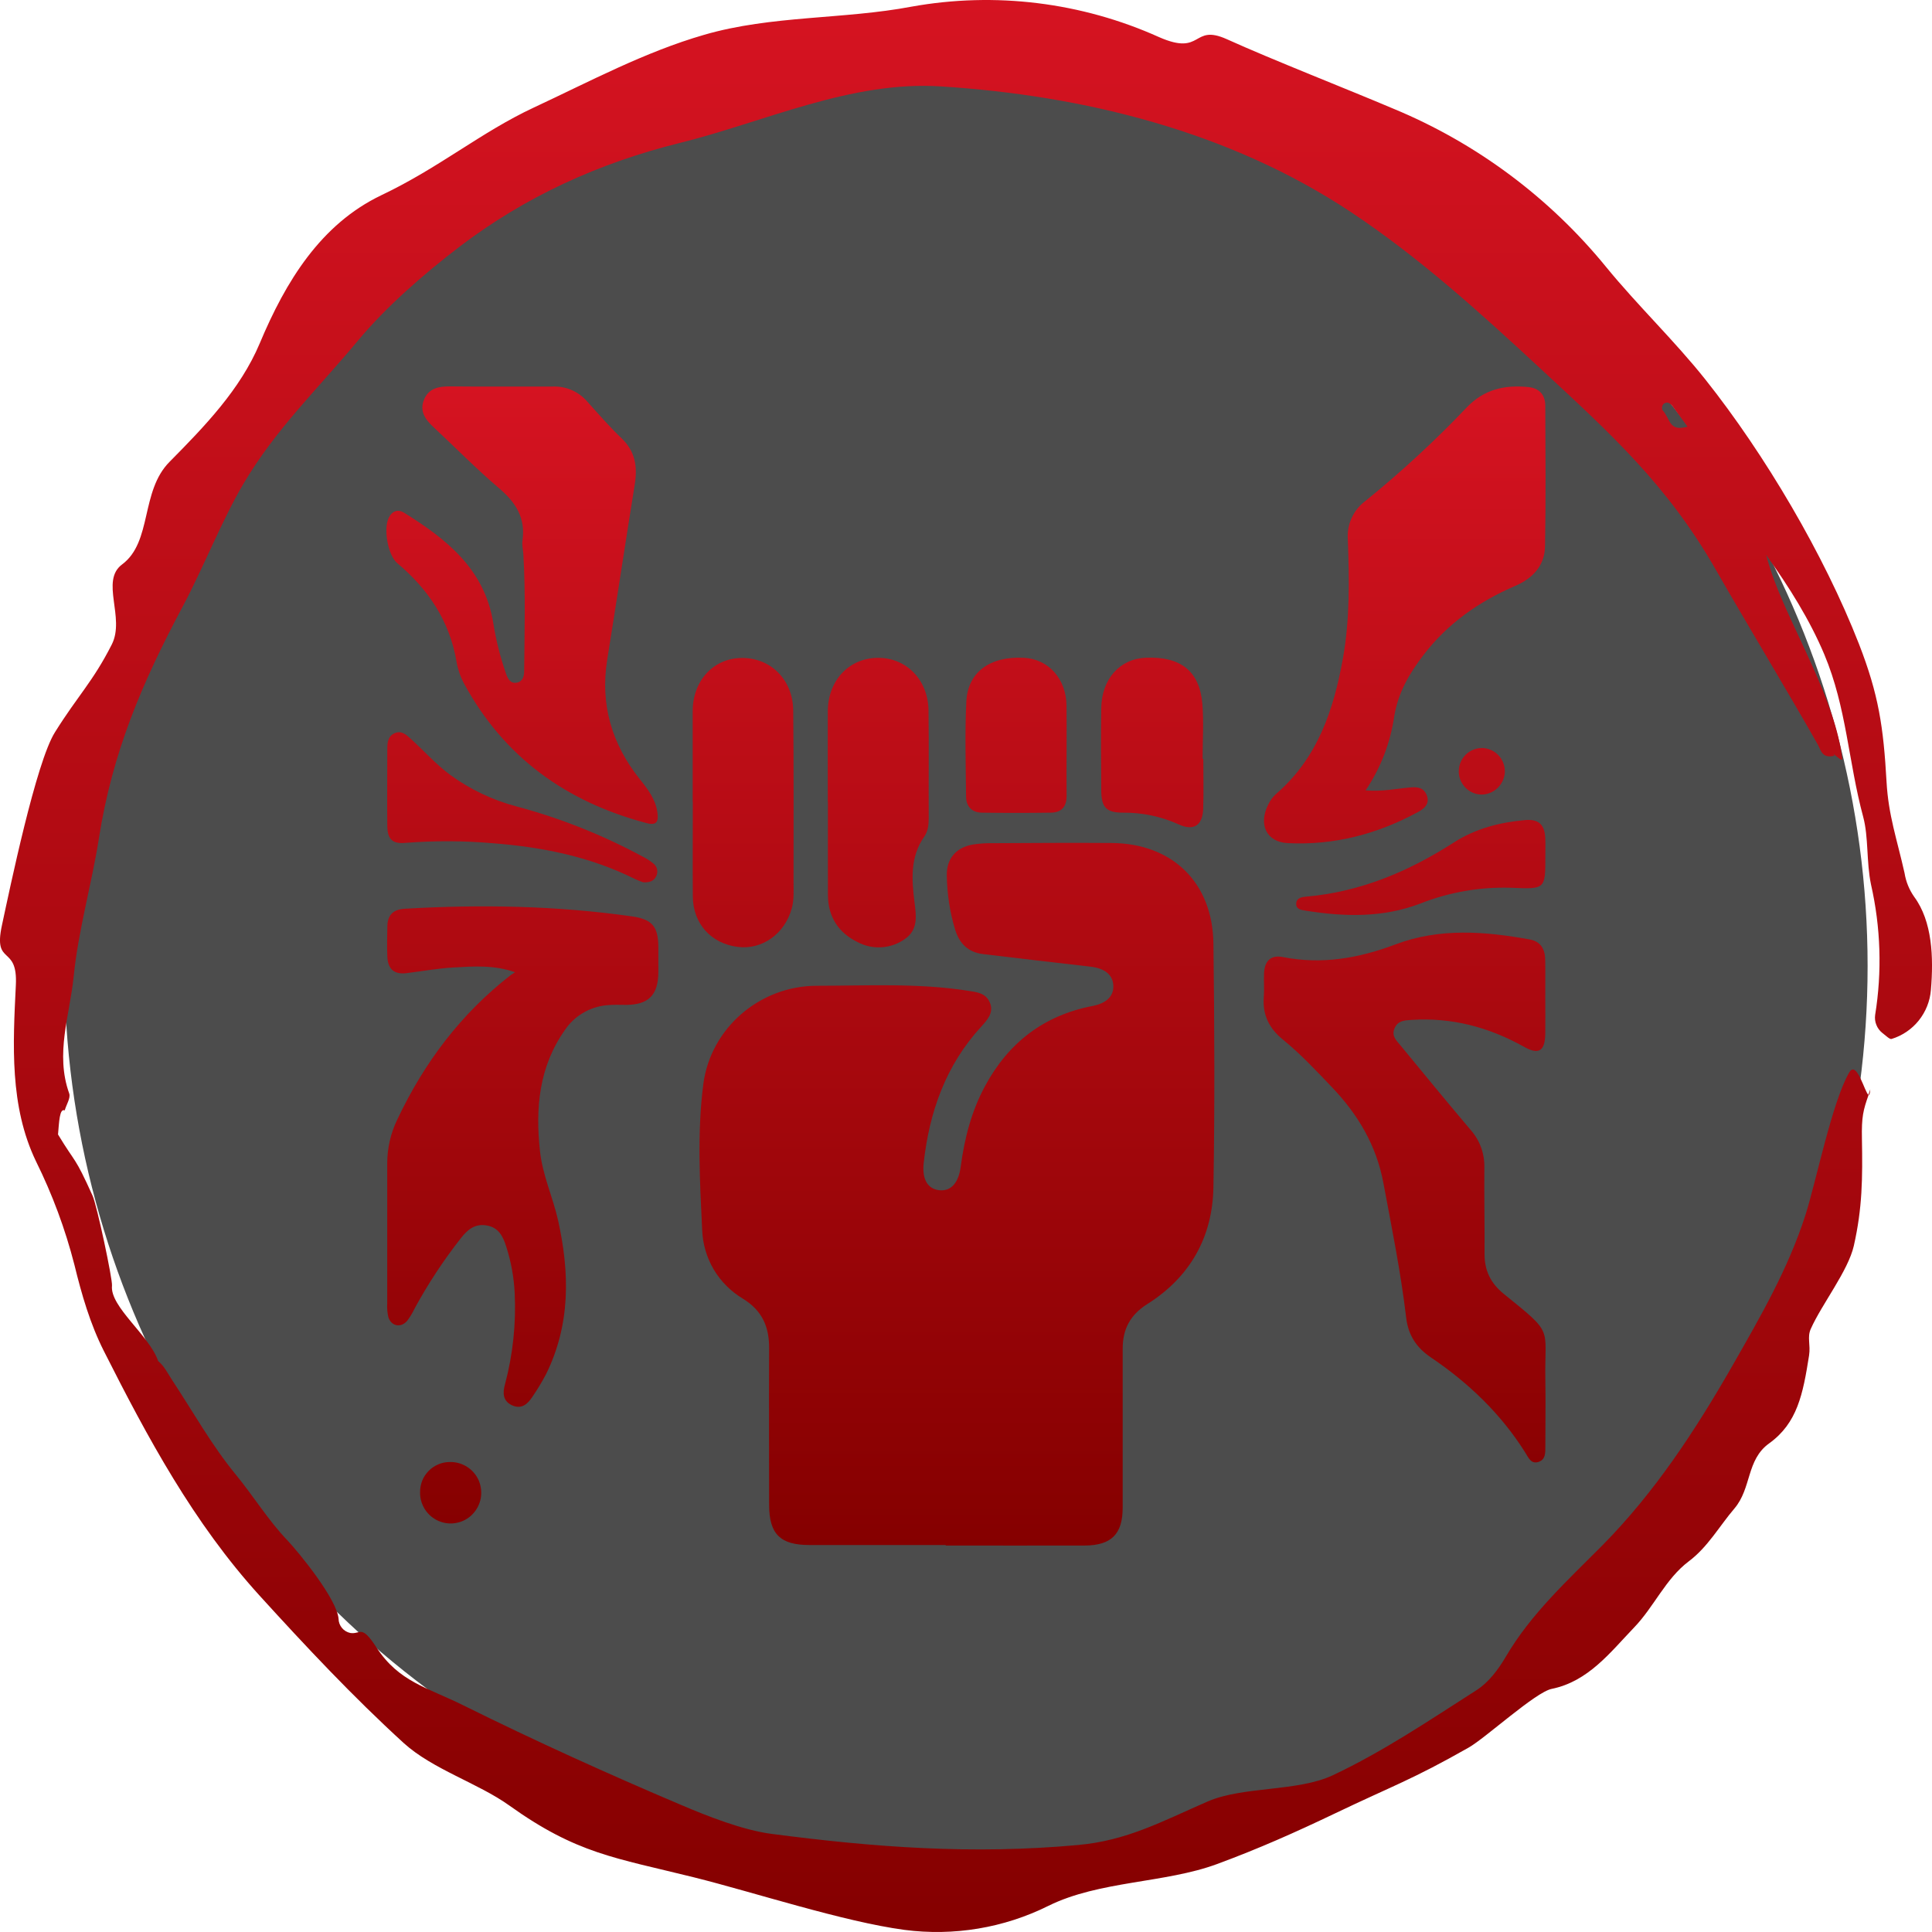 <svg width="30" height="30" viewBox="0 0 30 30" fill="none" xmlns="http://www.w3.org/2000/svg">
<g filter="url(#filter0_b_124_1178)">
<circle cx="15" cy="15" r="14" fill="black" fill-opacity="0.7"/>
</g>
<path d="M29.042 16.915C29.031 16.946 29.021 16.977 29.012 17.001C29.026 17.008 29.037 16.986 29.042 16.915Z" fill="url(#paint0_linear_124_1178)"/>
<path d="M26.481 5.893C25.998 5.286 25.431 4.747 24.94 4.146C24.059 3.066 22.924 2.221 21.637 1.688C20.919 1.383 19.765 0.932 19.049 0.608C18.504 0.364 18.683 0.878 17.997 0.576C16.794 0.035 15.454 -0.13 14.156 0.103C13.102 0.303 11.979 0.237 10.936 0.54C10.011 0.807 9.156 1.266 8.289 1.67C7.465 2.055 6.824 2.603 5.918 3.033C4.982 3.482 4.438 4.365 4.033 5.332C3.731 6.05 3.174 6.624 2.633 7.171C2.177 7.63 2.368 8.414 1.895 8.765C1.553 9.02 1.947 9.59 1.736 10.007C1.443 10.585 1.21 10.799 0.854 11.369C0.559 11.834 0.152 13.802 0.03 14.368C-0.109 15.012 0.279 14.656 0.246 15.299C0.201 16.217 0.147 17.177 0.559 18.033C0.813 18.546 1.013 19.084 1.155 19.638C1.268 20.101 1.399 20.555 1.612 20.977C2.291 22.322 3.003 23.646 4.032 24.778C4.751 25.568 5.478 26.344 6.269 27.066C6.718 27.474 7.424 27.689 7.906 28.034C8.957 28.786 9.544 28.845 10.775 29.151C11.707 29.383 13.095 29.84 14.044 29.967C14.809 30.067 15.588 29.938 16.279 29.594C17.073 29.202 18.089 29.244 18.898 28.945C19.55 28.704 20.107 28.456 20.729 28.159C21.644 27.721 21.918 27.64 22.804 27.137C23.066 26.989 23.842 26.276 24.094 26.225C24.663 26.109 25.002 25.66 25.372 25.274C25.684 24.951 25.861 24.518 26.221 24.246C26.521 24.021 26.696 23.7 26.931 23.425C27.202 23.107 27.114 22.669 27.472 22.412C27.909 22.097 27.996 21.651 28.091 21.048C28.117 20.879 28.058 20.765 28.119 20.632C28.29 20.25 28.698 19.733 28.786 19.345C28.919 18.758 28.923 18.293 28.912 17.684C28.905 17.341 28.932 17.239 29.015 17.002C28.957 16.972 28.832 16.451 28.714 16.654C28.448 17.111 28.196 18.366 28.034 18.869C27.765 19.704 27.344 20.431 26.903 21.203C26.325 22.212 25.695 23.174 24.88 23.998C24.34 24.542 23.775 25.055 23.381 25.727C23.266 25.923 23.114 26.126 22.927 26.245C22.199 26.71 21.483 27.195 20.698 27.565C20.143 27.826 19.305 27.733 18.751 27.974C18.031 28.288 17.5 28.58 16.74 28.649C15.108 28.799 13.59 28.687 11.978 28.476C11.534 28.418 10.981 28.2 10.574 28.026C9.436 27.543 8.308 27.032 7.2 26.483C6.626 26.198 6.196 26.117 5.846 25.582C5.608 25.215 5.602 25.382 5.44 25.357C5.389 25.346 5.343 25.319 5.31 25.279C5.277 25.239 5.258 25.189 5.257 25.137C5.234 24.836 4.652 24.118 4.455 23.91C4.163 23.604 3.935 23.23 3.661 22.897C3.289 22.445 2.999 21.924 2.675 21.433C2.606 21.328 2.548 21.208 2.456 21.135C2.321 20.736 1.705 20.293 1.739 19.964C1.75 19.871 1.506 18.717 1.437 18.566C1.153 17.936 1.185 18.086 0.901 17.616C0.918 17.428 0.923 17.206 1.005 17.242C1.031 17.151 1.099 17.049 1.075 16.98C0.853 16.364 1.084 15.762 1.144 15.163C1.216 14.442 1.423 13.735 1.536 13.016C1.743 11.692 2.202 10.607 2.838 9.416C3.147 8.839 3.449 8.071 3.779 7.514C4.279 6.666 4.925 6.05 5.555 5.293C5.997 4.762 6.583 4.253 7.135 3.831C8.159 3.051 9.298 2.533 10.543 2.223C11.879 1.893 13.209 1.25 14.613 1.342C16.815 1.482 19.084 2.033 20.986 3.299C22.052 4.009 22.989 4.86 23.924 5.727C25.012 6.735 25.895 7.536 26.647 8.853C27.119 9.679 27.761 10.739 28.229 11.566C28.274 11.647 28.293 11.783 28.484 11.735C28.423 11.646 28.613 11.852 28.606 11.783C28.505 10.89 27.853 9.826 27.549 9.008C27.5 8.877 27.46 8.746 27.424 8.616C27.782 9.114 28.103 9.628 28.327 10.16C28.675 10.988 28.7 11.826 28.931 12.682C29.017 13.001 28.979 13.382 29.053 13.735C29.204 14.4 29.226 15.088 29.117 15.761C29.11 15.812 29.116 15.866 29.136 15.914C29.155 15.963 29.187 16.006 29.228 16.039C29.289 16.086 29.343 16.141 29.372 16.133C29.538 16.082 29.686 15.982 29.794 15.847C29.903 15.711 29.969 15.546 29.983 15.373C30.026 14.864 30.005 14.307 29.723 13.925C29.646 13.815 29.595 13.69 29.574 13.558C29.456 13.03 29.323 12.663 29.294 12.137C29.246 11.288 29.172 10.787 28.866 10C28.324 8.612 27.403 7.053 26.481 5.893ZM25.812 6.365C25.807 6.349 25.806 6.333 25.809 6.317C25.812 6.301 25.819 6.286 25.83 6.273C25.891 6.227 25.938 6.262 25.977 6.315C26.073 6.446 26.107 6.494 26.204 6.625C25.908 6.709 25.943 6.503 25.812 6.365Z" fill="url(#paint1_linear_124_1178)"/>
<path d="M14.685 23.991C13.979 23.991 13.274 23.991 12.568 23.991C12.114 23.991 11.944 23.819 11.943 23.37C11.943 22.561 11.939 21.753 11.943 20.944C11.946 20.605 11.838 20.352 11.536 20.166C11.35 20.055 11.194 19.899 11.083 19.713C10.973 19.526 10.911 19.314 10.903 19.096C10.867 18.343 10.824 17.585 10.921 16.835C11.035 15.96 11.802 15.309 12.68 15.307C13.463 15.307 14.248 15.262 15.028 15.384C15.169 15.406 15.31 15.418 15.372 15.572C15.434 15.726 15.332 15.836 15.239 15.939C14.687 16.538 14.431 17.264 14.343 18.059C14.315 18.321 14.411 18.465 14.59 18.482C14.77 18.499 14.886 18.363 14.918 18.115C14.976 17.678 15.084 17.257 15.294 16.867C15.658 16.191 16.208 15.767 16.964 15.621C17.18 15.579 17.292 15.471 17.288 15.309C17.283 15.138 17.155 15.035 16.931 15.01C16.375 14.947 15.82 14.881 15.264 14.815C15.035 14.787 14.898 14.653 14.831 14.435C14.749 14.163 14.706 13.88 14.702 13.595C14.696 13.334 14.847 13.158 15.106 13.114C15.204 13.099 15.302 13.091 15.401 13.093C16.021 13.09 16.641 13.085 17.261 13.09C18.205 13.097 18.831 13.704 18.842 14.654C18.858 15.912 18.864 17.172 18.842 18.432C18.83 19.212 18.477 19.833 17.813 20.251C17.549 20.418 17.433 20.64 17.433 20.942C17.433 21.764 17.433 22.586 17.433 23.408C17.433 23.822 17.258 23.997 16.842 23.999C16.123 24.001 15.404 23.999 14.685 23.999L14.685 23.991Z" fill="url(#paint2_linear_124_1178)"/>
<path d="M7.998 15.097C7.668 14.981 7.352 15.005 7.039 15.023C6.796 15.037 6.555 15.081 6.313 15.111C6.126 15.134 6.025 15.054 6.015 14.86C6.008 14.701 6.012 14.542 6.015 14.383C6.018 14.207 6.106 14.121 6.285 14.111C7.465 14.042 8.643 14.063 9.816 14.23C10.125 14.275 10.221 14.386 10.223 14.705C10.223 14.837 10.223 14.97 10.223 15.103C10.218 15.451 10.072 15.599 9.729 15.604C9.624 15.604 9.517 15.598 9.413 15.61C9.284 15.623 9.16 15.664 9.049 15.731C8.938 15.797 8.843 15.887 8.771 15.995C8.369 16.565 8.312 17.207 8.385 17.876C8.425 18.249 8.585 18.589 8.666 18.95C8.847 19.765 8.86 20.566 8.48 21.336C8.415 21.46 8.343 21.579 8.264 21.694C8.19 21.805 8.096 21.888 7.95 21.821C7.803 21.753 7.806 21.622 7.841 21.497C7.964 21.035 8.015 20.556 7.992 20.078C7.98 19.833 7.936 19.591 7.861 19.358C7.811 19.199 7.742 19.059 7.557 19.029C7.372 18.997 7.259 19.096 7.156 19.227C6.886 19.571 6.645 19.937 6.436 20.322C6.405 20.388 6.367 20.451 6.323 20.509C6.226 20.624 6.074 20.595 6.03 20.451C6.014 20.381 6.008 20.308 6.013 20.237C6.013 19.515 6.013 18.792 6.013 18.07C6.012 17.831 6.066 17.595 6.171 17.38C6.588 16.498 7.16 15.739 7.932 15.14C7.954 15.125 7.976 15.111 7.998 15.097Z" fill="url(#paint3_linear_124_1178)"/>
<path d="M23.995 15.499C23.995 15.684 23.998 15.87 23.995 16.055C23.989 16.322 23.894 16.384 23.664 16.254C23.121 15.951 22.544 15.796 21.92 15.837C21.812 15.844 21.706 15.846 21.655 15.967C21.603 16.087 21.684 16.157 21.745 16.231C22.105 16.67 22.467 17.109 22.834 17.543C22.976 17.702 23.053 17.909 23.049 18.123C23.045 18.573 23.055 19.024 23.052 19.475C23.052 19.732 23.149 19.928 23.35 20.091C24.142 20.731 23.981 20.591 23.996 21.43C24.002 21.774 23.996 22.119 23.996 22.464C23.996 22.557 24.001 22.663 23.892 22.7C23.773 22.739 23.734 22.634 23.685 22.557C23.306 21.953 22.802 21.472 22.216 21.076C21.993 20.925 21.867 20.731 21.835 20.461C21.752 19.758 21.611 19.064 21.481 18.368C21.372 17.785 21.087 17.307 20.687 16.887C20.441 16.629 20.197 16.367 19.92 16.142C19.709 15.97 19.603 15.761 19.624 15.486C19.634 15.36 19.622 15.233 19.628 15.108C19.639 14.915 19.738 14.824 19.925 14.862C20.529 14.981 21.103 14.878 21.668 14.665C22.354 14.406 23.054 14.461 23.754 14.588C23.928 14.62 23.991 14.742 23.994 14.904C23.998 15.101 23.994 15.3 23.995 15.499Z" fill="url(#paint4_linear_124_1178)"/>
<path d="M7.796 6.002C8.06 6.002 8.323 6.002 8.587 6.002C8.686 5.999 8.785 6.017 8.876 6.057C8.967 6.096 9.048 6.155 9.114 6.23C9.291 6.427 9.465 6.628 9.655 6.809C9.865 7.011 9.9 7.247 9.857 7.518C9.711 8.425 9.575 9.335 9.429 10.242C9.317 10.94 9.5 11.553 9.934 12.098C10.059 12.254 10.179 12.409 10.208 12.615C10.227 12.749 10.203 12.823 10.044 12.782C8.797 12.454 7.827 11.762 7.204 10.611C7.148 10.506 7.109 10.392 7.089 10.274C6.982 9.644 6.651 9.15 6.17 8.746C6.022 8.622 5.949 8.207 6.04 8.032C6.094 7.93 6.184 7.905 6.274 7.961C6.93 8.37 7.522 8.832 7.659 9.671C7.701 9.939 7.768 10.203 7.857 10.459C7.884 10.536 7.922 10.616 8.02 10.601C8.118 10.586 8.139 10.502 8.139 10.419C8.145 9.817 8.162 9.214 8.127 8.612C8.123 8.54 8.103 8.465 8.113 8.395C8.164 8.043 8.009 7.801 7.748 7.58C7.396 7.281 7.071 6.949 6.733 6.634C6.604 6.515 6.508 6.382 6.587 6.199C6.661 6.026 6.816 6 6.982 6C7.255 6.004 7.525 6.002 7.796 6.002Z" fill="url(#paint5_linear_124_1178)"/>
<path d="M21.205 12.273C21.462 12.294 21.676 12.247 21.891 12.228C22.01 12.217 22.106 12.228 22.154 12.347C22.204 12.473 22.125 12.551 22.028 12.604C21.395 12.95 20.719 13.128 19.997 13.092C19.666 13.076 19.535 12.803 19.695 12.489C19.724 12.429 19.764 12.375 19.813 12.33C20.459 11.773 20.709 11.025 20.853 10.222C20.962 9.611 20.952 8.995 20.929 8.38C20.92 8.265 20.94 8.149 20.988 8.044C21.035 7.939 21.109 7.848 21.202 7.779C21.757 7.33 22.282 6.845 22.774 6.328C23.043 6.045 23.364 5.974 23.728 6.01C23.899 6.025 23.994 6.129 23.995 6.298C23.998 7.027 24.005 7.756 23.991 8.485C23.985 8.784 23.801 8.981 23.528 9.098C22.968 9.339 22.479 9.68 22.103 10.172C21.884 10.457 21.708 10.758 21.649 11.127C21.589 11.537 21.437 11.929 21.205 12.273Z" fill="url(#paint6_linear_124_1178)"/>
<path d="M10.756 12.454C10.756 11.984 10.756 11.514 10.756 11.044C10.756 10.574 11.073 10.226 11.506 10.217C11.96 10.207 12.313 10.55 12.317 11.033C12.326 11.919 12.322 12.806 12.322 13.693C12.322 13.831 12.332 13.971 12.294 14.107C12.185 14.501 11.834 14.753 11.453 14.703C11.041 14.651 10.762 14.342 10.758 13.922C10.754 13.433 10.758 12.943 10.758 12.453L10.756 12.454Z" fill="url(#paint7_linear_124_1178)"/>
<path d="M12.854 12.451C12.854 11.981 12.852 11.511 12.854 11.041C12.858 10.563 13.186 10.217 13.632 10.215C14.078 10.213 14.413 10.559 14.418 11.035C14.425 11.592 14.418 12.149 14.421 12.705C14.421 12.807 14.41 12.907 14.352 12.991C14.132 13.304 14.156 13.656 14.2 14.006C14.228 14.224 14.259 14.437 14.051 14.581C13.945 14.656 13.82 14.701 13.691 14.709C13.561 14.718 13.432 14.69 13.317 14.629C13.022 14.486 12.858 14.238 12.856 13.9C12.854 13.416 12.856 12.933 12.856 12.45L12.854 12.451Z" fill="url(#paint8_linear_124_1178)"/>
<path d="M18.685 11.785C18.685 12.043 18.692 12.302 18.683 12.559C18.674 12.817 18.537 12.907 18.304 12.802C18.033 12.679 17.739 12.616 17.441 12.619C17.177 12.619 17.102 12.539 17.1 12.272C17.097 11.848 17.093 11.424 17.1 10.999C17.106 10.542 17.389 10.228 17.796 10.213C18.334 10.192 18.627 10.422 18.67 10.928C18.694 11.211 18.674 11.497 18.674 11.782L18.685 11.785Z" fill="url(#paint9_linear_124_1178)"/>
<path d="M16.562 11.636C16.562 11.875 16.559 12.114 16.562 12.352C16.565 12.524 16.485 12.617 16.317 12.619C15.961 12.624 15.605 12.624 15.248 12.619C15.09 12.617 15.002 12.522 15.001 12.367C14.997 11.877 14.981 11.385 15.005 10.896C15.027 10.435 15.373 10.188 15.896 10.214C16.281 10.232 16.557 10.541 16.561 10.96C16.564 11.186 16.562 11.411 16.562 11.636Z" fill="url(#paint10_linear_124_1178)"/>
<path d="M9.986 13.7C9.944 13.686 9.902 13.669 9.861 13.65C9.166 13.303 8.423 13.153 7.655 13.094C7.202 13.054 6.748 13.053 6.295 13.088C6.093 13.106 6.018 13.033 6.014 12.828C6.01 12.43 6.014 12.032 6.014 11.635C6.014 11.533 6.021 11.43 6.133 11.383C6.236 11.341 6.308 11.409 6.377 11.471C6.582 11.657 6.766 11.866 6.99 12.032C7.3 12.258 7.649 12.424 8.019 12.522C8.7 12.704 9.358 12.965 9.979 13.301C10.038 13.33 10.094 13.366 10.145 13.408C10.174 13.43 10.195 13.463 10.203 13.499C10.211 13.535 10.206 13.573 10.189 13.607C10.156 13.675 10.095 13.707 9.986 13.7Z" fill="url(#paint11_linear_124_1178)"/>
<path d="M23.996 13.274C23.998 13.816 23.998 13.807 23.462 13.785C22.98 13.77 22.499 13.854 22.05 14.032C21.47 14.252 20.876 14.237 20.277 14.141C20.205 14.13 20.119 14.121 20.128 14.022C20.136 13.943 20.214 13.929 20.28 13.923C21.122 13.851 21.874 13.532 22.578 13.08C22.914 12.865 23.29 12.769 23.681 12.734C23.89 12.716 23.986 12.801 23.995 13.017C23.999 13.102 23.996 13.188 23.996 13.274Z" fill="url(#paint12_linear_124_1178)"/>
<path d="M6.985 22.702C7.08 22.7 7.173 22.726 7.253 22.777C7.333 22.828 7.396 22.902 7.434 22.989C7.471 23.077 7.482 23.174 7.465 23.267C7.447 23.361 7.402 23.447 7.335 23.515C7.269 23.583 7.183 23.629 7.09 23.647C6.997 23.666 6.901 23.656 6.814 23.619C6.726 23.582 6.652 23.52 6.6 23.44C6.548 23.36 6.521 23.267 6.523 23.172C6.522 23.11 6.534 23.049 6.556 22.992C6.579 22.935 6.613 22.884 6.656 22.84C6.699 22.796 6.75 22.762 6.807 22.738C6.863 22.714 6.924 22.702 6.985 22.702Z" fill="url(#paint13_linear_124_1178)"/>
<path d="M23.022 11.615C23.069 11.617 23.116 11.629 23.159 11.649C23.202 11.669 23.241 11.698 23.273 11.733C23.305 11.768 23.33 11.81 23.346 11.855C23.362 11.9 23.369 11.948 23.367 11.996C23.36 12.089 23.319 12.175 23.251 12.239C23.183 12.303 23.094 12.338 23.002 12.338C22.954 12.337 22.908 12.326 22.864 12.307C22.821 12.287 22.782 12.26 22.75 12.225C22.718 12.191 22.692 12.15 22.675 12.106C22.658 12.061 22.65 12.014 22.652 11.967C22.653 11.919 22.664 11.872 22.683 11.829C22.702 11.786 22.73 11.747 22.764 11.714C22.799 11.681 22.839 11.656 22.883 11.639C22.927 11.622 22.974 11.614 23.022 11.615Z" fill="url(#paint14_linear_124_1178)"/>
<defs>
<filter id="filter0_b_124_1178" x="-1" y="-1" width="32" height="32" filterUnits="userSpaceOnUse" color-interpolation-filters="sRGB">
<feFlood flood-opacity="0" result="BackgroundImageFix"/>
<feGaussianBlur in="BackgroundImage" stdDeviation="1"/>
<feComposite in2="SourceAlpha" operator="in" result="effect1_backgroundBlur_124_1178"/>
<feBlend mode="normal" in="SourceGraphic" in2="effect1_backgroundBlur_124_1178" result="shape"/>
</filter>
<linearGradient id="paint0_linear_124_1178" x1="15" y1="0" x2="15" y2="30" gradientUnits="userSpaceOnUse">
<stop stop-color="#D51321"/>
<stop offset="1" stop-color="#850000"/>
</linearGradient>
<linearGradient id="paint1_linear_124_1178" x1="15" y1="0" x2="15" y2="30" gradientUnits="userSpaceOnUse">
<stop stop-color="#D51321"/>
<stop offset="1" stop-color="#850000"/>
</linearGradient>
<linearGradient id="paint2_linear_124_1178" x1="15" y1="6" x2="15" y2="24" gradientUnits="userSpaceOnUse">
<stop stop-color="#D51321"/>
<stop offset="1" stop-color="#850000"/>
</linearGradient>
<linearGradient id="paint3_linear_124_1178" x1="15" y1="6" x2="15" y2="24" gradientUnits="userSpaceOnUse">
<stop stop-color="#D51321"/>
<stop offset="1" stop-color="#850000"/>
</linearGradient>
<linearGradient id="paint4_linear_124_1178" x1="15" y1="6" x2="15" y2="24" gradientUnits="userSpaceOnUse">
<stop stop-color="#D51321"/>
<stop offset="1" stop-color="#850000"/>
</linearGradient>
<linearGradient id="paint5_linear_124_1178" x1="15" y1="6" x2="15" y2="24" gradientUnits="userSpaceOnUse">
<stop stop-color="#D51321"/>
<stop offset="1" stop-color="#850000"/>
</linearGradient>
<linearGradient id="paint6_linear_124_1178" x1="15" y1="6" x2="15" y2="24" gradientUnits="userSpaceOnUse">
<stop stop-color="#D51321"/>
<stop offset="1" stop-color="#850000"/>
</linearGradient>
<linearGradient id="paint7_linear_124_1178" x1="15" y1="6" x2="15" y2="24" gradientUnits="userSpaceOnUse">
<stop stop-color="#D51321"/>
<stop offset="1" stop-color="#850000"/>
</linearGradient>
<linearGradient id="paint8_linear_124_1178" x1="15" y1="6" x2="15" y2="24" gradientUnits="userSpaceOnUse">
<stop stop-color="#D51321"/>
<stop offset="1" stop-color="#850000"/>
</linearGradient>
<linearGradient id="paint9_linear_124_1178" x1="15" y1="6" x2="15" y2="24" gradientUnits="userSpaceOnUse">
<stop stop-color="#D51321"/>
<stop offset="1" stop-color="#850000"/>
</linearGradient>
<linearGradient id="paint10_linear_124_1178" x1="15" y1="6" x2="15" y2="24" gradientUnits="userSpaceOnUse">
<stop stop-color="#D51321"/>
<stop offset="1" stop-color="#850000"/>
</linearGradient>
<linearGradient id="paint11_linear_124_1178" x1="15" y1="6" x2="15" y2="24" gradientUnits="userSpaceOnUse">
<stop stop-color="#D51321"/>
<stop offset="1" stop-color="#850000"/>
</linearGradient>
<linearGradient id="paint12_linear_124_1178" x1="15" y1="6" x2="15" y2="24" gradientUnits="userSpaceOnUse">
<stop stop-color="#D51321"/>
<stop offset="1" stop-color="#850000"/>
</linearGradient>
<linearGradient id="paint13_linear_124_1178" x1="15" y1="6" x2="15" y2="24" gradientUnits="userSpaceOnUse">
<stop stop-color="#D51321"/>
<stop offset="1" stop-color="#850000"/>
</linearGradient>
<linearGradient id="paint14_linear_124_1178" x1="15" y1="6" x2="15" y2="24" gradientUnits="userSpaceOnUse">
<stop stop-color="#D51321"/>
<stop offset="1" stop-color="#850000"/>
</linearGradient>
</defs>
</svg>
